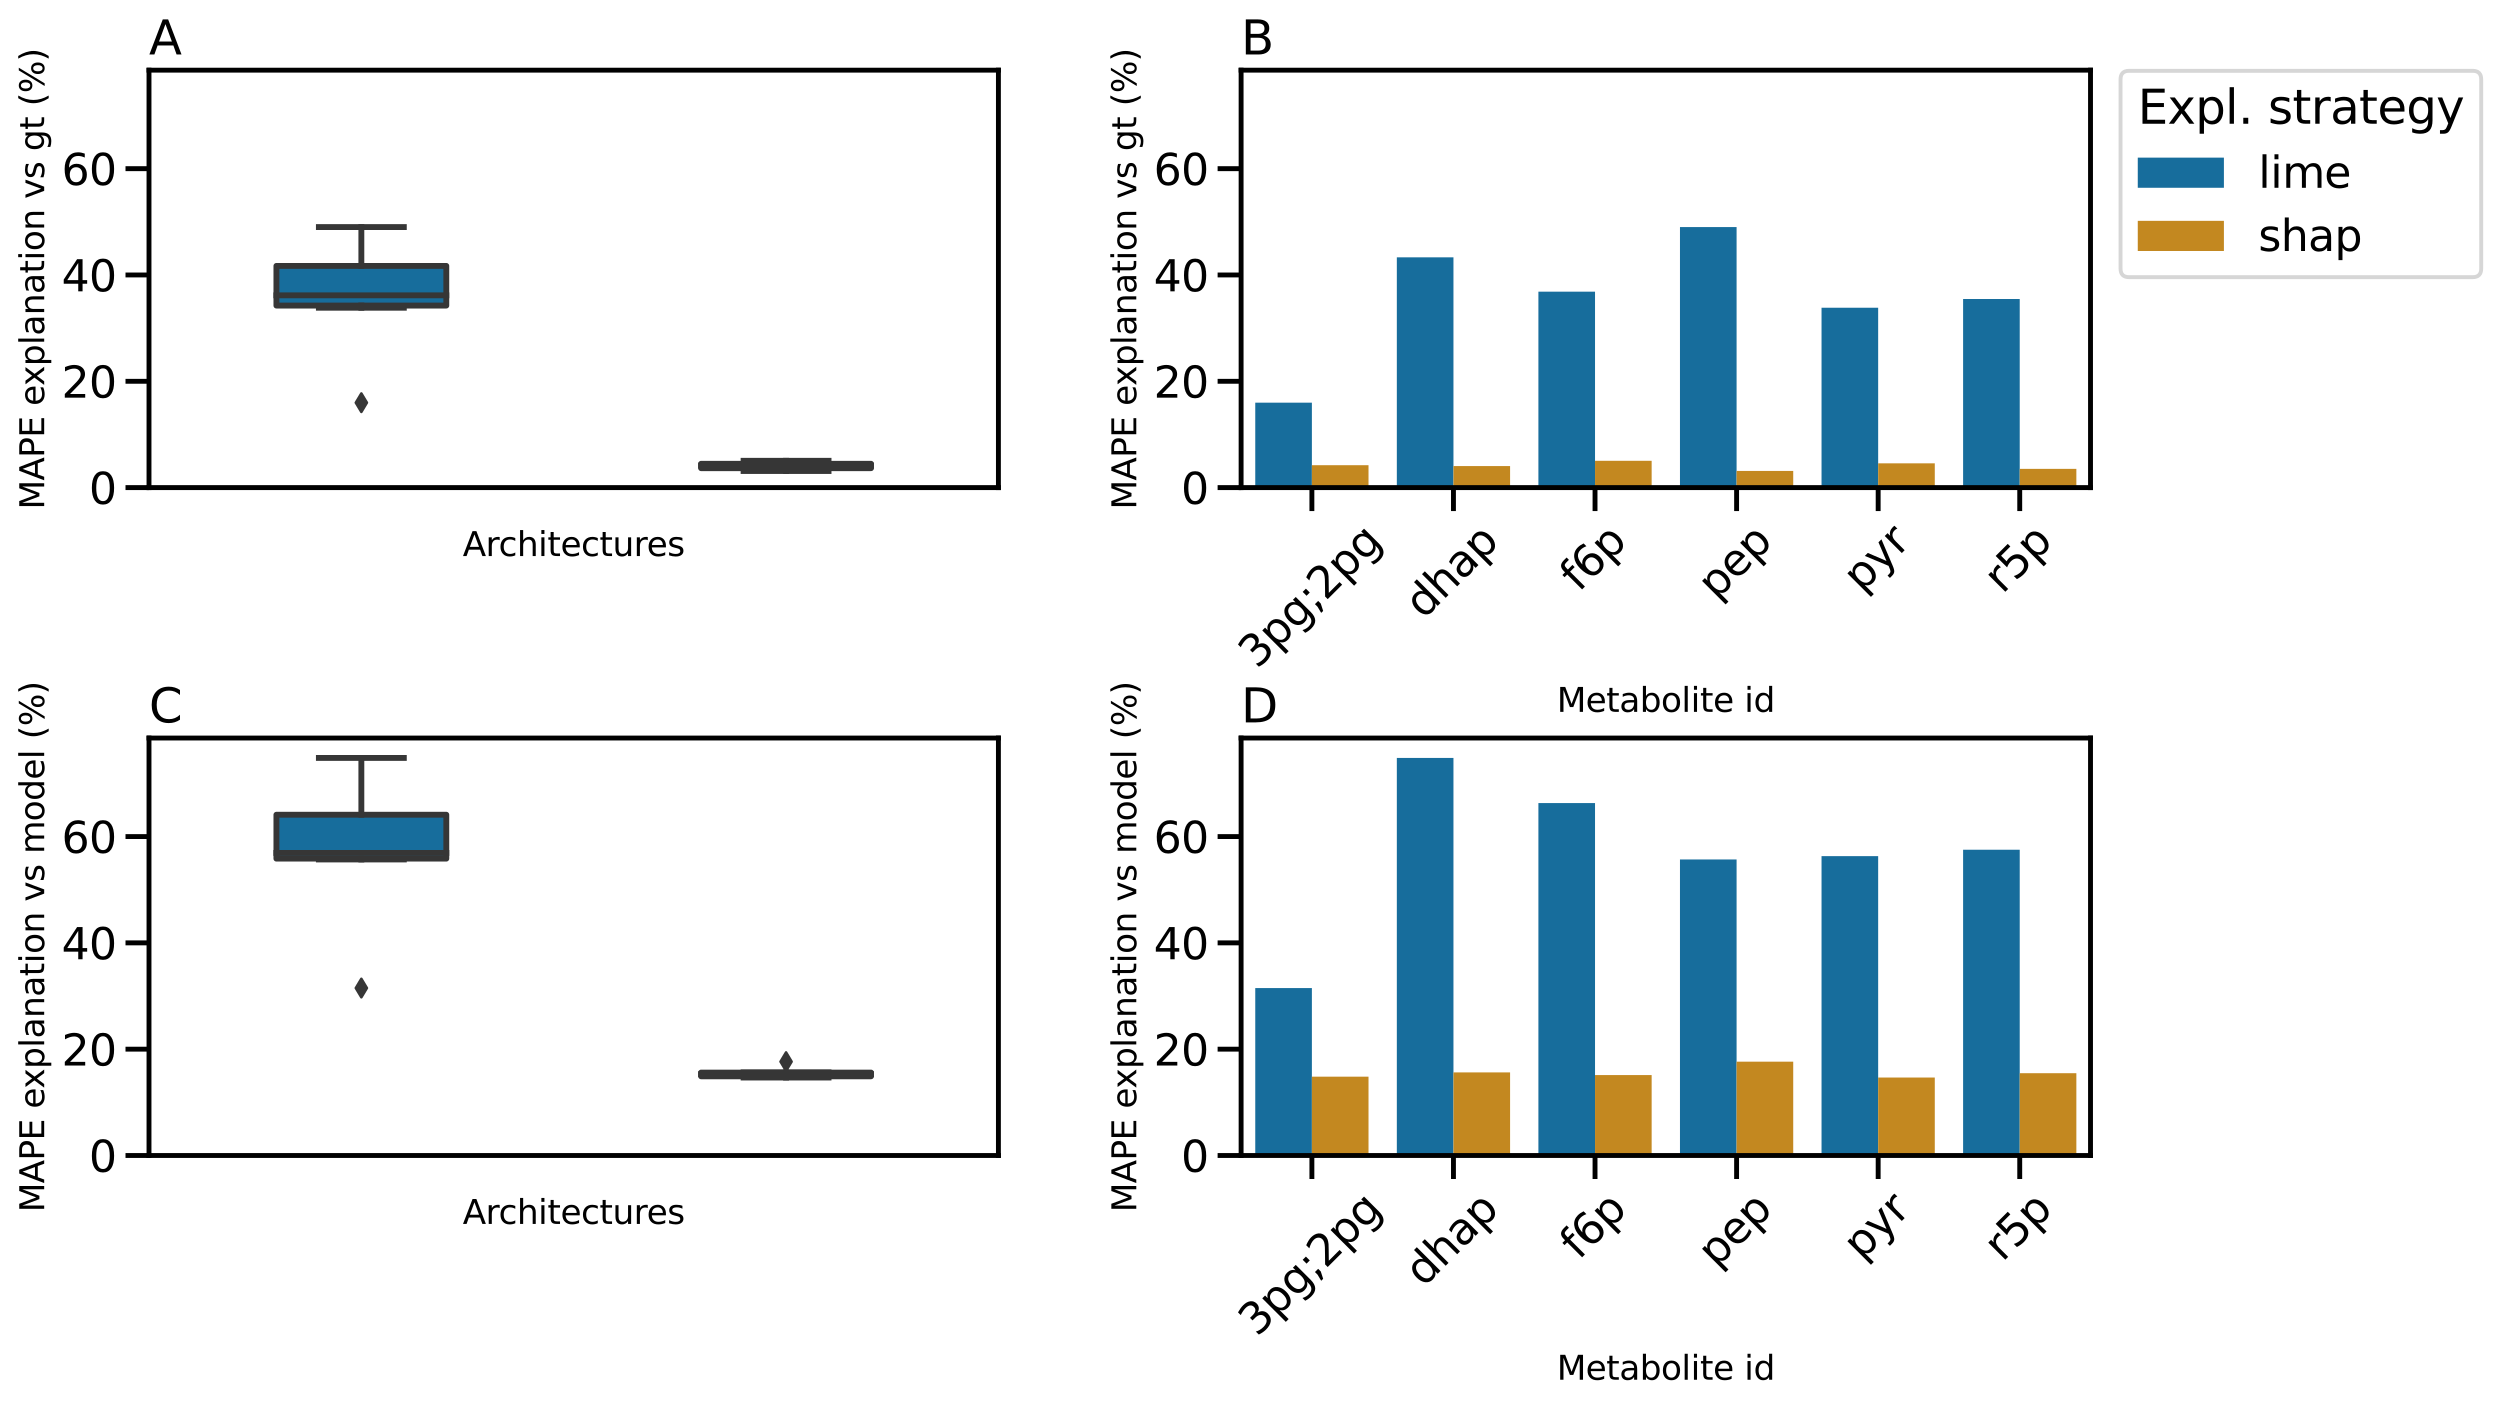 <?xml version="1.0" encoding="utf-8" standalone="no"?>
<!DOCTYPE svg PUBLIC "-//W3C//DTD SVG 1.1//EN"
  "http://www.w3.org/Graphics/SVG/1.1/DTD/svg11.dtd">
<svg xmlns:xlink="http://www.w3.org/1999/xlink" width="957.776pt" height="538.461pt" viewBox="0 0 957.776 538.461" xmlns="http://www.w3.org/2000/svg" version="1.1">
 <defs>
  <style type="text/css">*{stroke-linejoin: round; stroke-linecap: butt}</style>
 </defs>
 <g id="figure_1">
  <g id="patch_1">
   <path d="M 0 538.461 
L 957.776 538.461 
L 957.776 0 
L 0 0 
z
" style="fill: #ffffff"/>
  </g>
  <g id="axes_1">
   <g id="patch_2">
    <path d="M 57.084 186.8 
L 382.503 186.8 
L 382.503 26.877 
L 57.084 26.877 
z
" style="fill: #ffffff"/>
   </g>
   <g id="patch_3">
    <path d="M 105.897 117.065 
L 170.981 117.065 
L 170.981 101.875 
L 105.897 101.875 
L 105.897 117.065 
z
" clip-path="url(#pc3e71b7c1b)" style="fill: #176d9c; stroke: #363636; stroke-width: 2.25; stroke-linejoin: miter"/>
   </g>
   <g id="patch_4">
    <path d="M 268.606 179.364 
L 333.69 179.364 
L 333.69 177.681 
L 268.606 177.681 
L 268.606 179.364 
z
" clip-path="url(#pc3e71b7c1b)" style="fill: #c38820; stroke: #363636; stroke-width: 2.25; stroke-linejoin: miter"/>
   </g>
   <g id="matplotlib.axis_1">
    <g id="xtick_1"/>
    <g id="xtick_2"/>
    <g id="text_1">
     <!-- Architectures -->
     <g transform="translate(177.286 213.026) scale(0.128 -0.128)">
      <defs>
       <path id="DejaVuSans-41" d="M 2188 4044 
L 1331 1722 
L 3047 1722 
L 2188 4044 
z
M 1831 4666 
L 2547 4666 
L 4325 0 
L 3669 0 
L 3244 1197 
L 1141 1197 
L 716 0 
L 50 0 
L 1831 4666 
z
" transform="scale(0.016)"/>
       <path id="DejaVuSans-72" d="M 2631 2963 
Q 2534 3019 2420 3045 
Q 2306 3072 2169 3072 
Q 1681 3072 1420 2755 
Q 1159 2438 1159 1844 
L 1159 0 
L 581 0 
L 581 3500 
L 1159 3500 
L 1159 2956 
Q 1341 3275 1631 3429 
Q 1922 3584 2338 3584 
Q 2397 3584 2469 3576 
Q 2541 3569 2628 3553 
L 2631 2963 
z
" transform="scale(0.016)"/>
       <path id="DejaVuSans-63" d="M 3122 3366 
L 3122 2828 
Q 2878 2963 2633 3030 
Q 2388 3097 2138 3097 
Q 1578 3097 1268 2742 
Q 959 2388 959 1747 
Q 959 1106 1268 751 
Q 1578 397 2138 397 
Q 2388 397 2633 464 
Q 2878 531 3122 666 
L 3122 134 
Q 2881 22 2623 -34 
Q 2366 -91 2075 -91 
Q 1284 -91 818 406 
Q 353 903 353 1747 
Q 353 2603 823 3093 
Q 1294 3584 2113 3584 
Q 2378 3584 2631 3529 
Q 2884 3475 3122 3366 
z
" transform="scale(0.016)"/>
       <path id="DejaVuSans-68" d="M 3513 2113 
L 3513 0 
L 2938 0 
L 2938 2094 
Q 2938 2591 2744 2837 
Q 2550 3084 2163 3084 
Q 1697 3084 1428 2787 
Q 1159 2491 1159 1978 
L 1159 0 
L 581 0 
L 581 4863 
L 1159 4863 
L 1159 2956 
Q 1366 3272 1645 3428 
Q 1925 3584 2291 3584 
Q 2894 3584 3203 3211 
Q 3513 2838 3513 2113 
z
" transform="scale(0.016)"/>
       <path id="DejaVuSans-69" d="M 603 3500 
L 1178 3500 
L 1178 0 
L 603 0 
L 603 3500 
z
M 603 4863 
L 1178 4863 
L 1178 4134 
L 603 4134 
L 603 4863 
z
" transform="scale(0.016)"/>
       <path id="DejaVuSans-74" d="M 1172 4494 
L 1172 3500 
L 2356 3500 
L 2356 3053 
L 1172 3053 
L 1172 1153 
Q 1172 725 1289 603 
Q 1406 481 1766 481 
L 2356 481 
L 2356 0 
L 1766 0 
Q 1100 0 847 248 
Q 594 497 594 1153 
L 594 3053 
L 172 3053 
L 172 3500 
L 594 3500 
L 594 4494 
L 1172 4494 
z
" transform="scale(0.016)"/>
       <path id="DejaVuSans-65" d="M 3597 1894 
L 3597 1613 
L 953 1613 
Q 991 1019 1311 708 
Q 1631 397 2203 397 
Q 2534 397 2845 478 
Q 3156 559 3463 722 
L 3463 178 
Q 3153 47 2828 -22 
Q 2503 -91 2169 -91 
Q 1331 -91 842 396 
Q 353 884 353 1716 
Q 353 2575 817 3079 
Q 1281 3584 2069 3584 
Q 2775 3584 3186 3129 
Q 3597 2675 3597 1894 
z
M 3022 2063 
Q 3016 2534 2758 2815 
Q 2500 3097 2075 3097 
Q 1594 3097 1305 2825 
Q 1016 2553 972 2059 
L 3022 2063 
z
" transform="scale(0.016)"/>
       <path id="DejaVuSans-75" d="M 544 1381 
L 544 3500 
L 1119 3500 
L 1119 1403 
Q 1119 906 1312 657 
Q 1506 409 1894 409 
Q 2359 409 2629 706 
Q 2900 1003 2900 1516 
L 2900 3500 
L 3475 3500 
L 3475 0 
L 2900 0 
L 2900 538 
Q 2691 219 2414 64 
Q 2138 -91 1772 -91 
Q 1169 -91 856 284 
Q 544 659 544 1381 
z
M 1991 3584 
L 1991 3584 
z
" transform="scale(0.016)"/>
       <path id="DejaVuSans-73" d="M 2834 3397 
L 2834 2853 
Q 2591 2978 2328 3040 
Q 2066 3103 1784 3103 
Q 1356 3103 1142 2972 
Q 928 2841 928 2578 
Q 928 2378 1081 2264 
Q 1234 2150 1697 2047 
L 1894 2003 
Q 2506 1872 2764 1633 
Q 3022 1394 3022 966 
Q 3022 478 2636 193 
Q 2250 -91 1575 -91 
Q 1294 -91 989 -36 
Q 684 19 347 128 
L 347 722 
Q 666 556 975 473 
Q 1284 391 1588 391 
Q 1994 391 2212 530 
Q 2431 669 2431 922 
Q 2431 1156 2273 1281 
Q 2116 1406 1581 1522 
L 1381 1569 
Q 847 1681 609 1914 
Q 372 2147 372 2553 
Q 372 3047 722 3315 
Q 1072 3584 1716 3584 
Q 2034 3584 2315 3537 
Q 2597 3491 2834 3397 
z
" transform="scale(0.016)"/>
      </defs>
      <use xlink:href="#DejaVuSans-41"/>
      <use xlink:href="#DejaVuSans-72" x="68.408"/>
      <use xlink:href="#DejaVuSans-63" x="107.271"/>
      <use xlink:href="#DejaVuSans-68" x="162.252"/>
      <use xlink:href="#DejaVuSans-69" x="225.631"/>
      <use xlink:href="#DejaVuSans-74" x="253.414"/>
      <use xlink:href="#DejaVuSans-65" x="292.623"/>
      <use xlink:href="#DejaVuSans-63" x="354.146"/>
      <use xlink:href="#DejaVuSans-74" x="409.127"/>
      <use xlink:href="#DejaVuSans-75" x="448.336"/>
      <use xlink:href="#DejaVuSans-72" x="511.715"/>
      <use xlink:href="#DejaVuSans-65" x="550.578"/>
      <use xlink:href="#DejaVuSans-73" x="612.102"/>
     </g>
    </g>
   </g>
   <g id="matplotlib.axis_2">
    <g id="ytick_1">
     <g id="line2d_1">
      <defs>
       <path id="m29b424e2a5" d="M 0 0 
L -9 0 
" style="stroke: #000000; stroke-width: 1.875"/>
      </defs>
      <g>
       <use xlink:href="#m29b424e2a5" x="57.084" y="186.8" style="stroke: #000000; stroke-width: 1.875"/>
      </g>
     </g>
     <g id="text_2">
      <!-- 0 -->
      <g transform="translate(34.086 193.069) scale(0.165 -0.165)">
       <defs>
        <path id="DejaVuSans-30" d="M 2034 4250 
Q 1547 4250 1301 3770 
Q 1056 3291 1056 2328 
Q 1056 1369 1301 889 
Q 1547 409 2034 409 
Q 2525 409 2770 889 
Q 3016 1369 3016 2328 
Q 3016 3291 2770 3770 
Q 2525 4250 2034 4250 
z
M 2034 4750 
Q 2819 4750 3233 4129 
Q 3647 3509 3647 2328 
Q 3647 1150 3233 529 
Q 2819 -91 2034 -91 
Q 1250 -91 836 529 
Q 422 1150 422 2328 
Q 422 3509 836 4129 
Q 1250 4750 2034 4750 
z
" transform="scale(0.016)"/>
       </defs>
       <use xlink:href="#DejaVuSans-30"/>
      </g>
     </g>
    </g>
    <g id="ytick_2">
     <g id="line2d_2">
      <g>
       <use xlink:href="#m29b424e2a5" x="57.084" y="146.074" style="stroke: #000000; stroke-width: 1.875"/>
      </g>
     </g>
     <g id="text_3">
      <!-- 20 -->
      <g transform="translate(23.588 152.342) scale(0.165 -0.165)">
       <defs>
        <path id="DejaVuSans-32" d="M 1228 531 
L 3431 531 
L 3431 0 
L 469 0 
L 469 531 
Q 828 903 1448 1529 
Q 2069 2156 2228 2338 
Q 2531 2678 2651 2914 
Q 2772 3150 2772 3378 
Q 2772 3750 2511 3984 
Q 2250 4219 1831 4219 
Q 1534 4219 1204 4116 
Q 875 4013 500 3803 
L 500 4441 
Q 881 4594 1212 4672 
Q 1544 4750 1819 4750 
Q 2544 4750 2975 4387 
Q 3406 4025 3406 3419 
Q 3406 3131 3298 2873 
Q 3191 2616 2906 2266 
Q 2828 2175 2409 1742 
Q 1991 1309 1228 531 
z
" transform="scale(0.016)"/>
       </defs>
       <use xlink:href="#DejaVuSans-32"/>
       <use xlink:href="#DejaVuSans-30" x="63.623"/>
      </g>
     </g>
    </g>
    <g id="ytick_3">
     <g id="line2d_3">
      <g>
       <use xlink:href="#m29b424e2a5" x="57.084" y="105.347" style="stroke: #000000; stroke-width: 1.875"/>
      </g>
     </g>
     <g id="text_4">
      <!-- 40 -->
      <g transform="translate(23.588 111.616) scale(0.165 -0.165)">
       <defs>
        <path id="DejaVuSans-34" d="M 2419 4116 
L 825 1625 
L 2419 1625 
L 2419 4116 
z
M 2253 4666 
L 3047 4666 
L 3047 1625 
L 3713 1625 
L 3713 1100 
L 3047 1100 
L 3047 0 
L 2419 0 
L 2419 1100 
L 313 1100 
L 313 1709 
L 2253 4666 
z
" transform="scale(0.016)"/>
       </defs>
       <use xlink:href="#DejaVuSans-34"/>
       <use xlink:href="#DejaVuSans-30" x="63.623"/>
      </g>
     </g>
    </g>
    <g id="ytick_4">
     <g id="line2d_4">
      <g>
       <use xlink:href="#m29b424e2a5" x="57.084" y="64.621" style="stroke: #000000; stroke-width: 1.875"/>
      </g>
     </g>
     <g id="text_5">
      <!-- 60 -->
      <g transform="translate(23.588 70.889) scale(0.165 -0.165)">
       <defs>
        <path id="DejaVuSans-36" d="M 2113 2584 
Q 1688 2584 1439 2293 
Q 1191 2003 1191 1497 
Q 1191 994 1439 701 
Q 1688 409 2113 409 
Q 2538 409 2786 701 
Q 3034 994 3034 1497 
Q 3034 2003 2786 2293 
Q 2538 2584 2113 2584 
z
M 3366 4563 
L 3366 3988 
Q 3128 4100 2886 4159 
Q 2644 4219 2406 4219 
Q 1781 4219 1451 3797 
Q 1122 3375 1075 2522 
Q 1259 2794 1537 2939 
Q 1816 3084 2150 3084 
Q 2853 3084 3261 2657 
Q 3669 2231 3669 1497 
Q 3669 778 3244 343 
Q 2819 -91 2113 -91 
Q 1303 -91 875 529 
Q 447 1150 447 2328 
Q 447 3434 972 4092 
Q 1497 4750 2381 4750 
Q 2619 4750 2861 4703 
Q 3103 4656 3366 4563 
z
" transform="scale(0.016)"/>
       </defs>
       <use xlink:href="#DejaVuSans-36"/>
       <use xlink:href="#DejaVuSans-30" x="63.623"/>
      </g>
     </g>
    </g>
    <g id="text_6">
     <!-- MAPE explanation vs gt (%) -->
     <g transform="translate(16.926 195.161) rotate(-90) scale(0.128 -0.128)">
      <defs>
       <path id="DejaVuSans-4d" d="M 628 4666 
L 1569 4666 
L 2759 1491 
L 3956 4666 
L 4897 4666 
L 4897 0 
L 4281 0 
L 4281 4097 
L 3078 897 
L 2444 897 
L 1241 4097 
L 1241 0 
L 628 0 
L 628 4666 
z
" transform="scale(0.016)"/>
       <path id="DejaVuSans-50" d="M 1259 4147 
L 1259 2394 
L 2053 2394 
Q 2494 2394 2734 2622 
Q 2975 2850 2975 3272 
Q 2975 3691 2734 3919 
Q 2494 4147 2053 4147 
L 1259 4147 
z
M 628 4666 
L 2053 4666 
Q 2838 4666 3239 4311 
Q 3641 3956 3641 3272 
Q 3641 2581 3239 2228 
Q 2838 1875 2053 1875 
L 1259 1875 
L 1259 0 
L 628 0 
L 628 4666 
z
" transform="scale(0.016)"/>
       <path id="DejaVuSans-45" d="M 628 4666 
L 3578 4666 
L 3578 4134 
L 1259 4134 
L 1259 2753 
L 3481 2753 
L 3481 2222 
L 1259 2222 
L 1259 531 
L 3634 531 
L 3634 0 
L 628 0 
L 628 4666 
z
" transform="scale(0.016)"/>
       <path id="DejaVuSans-20" transform="scale(0.016)"/>
       <path id="DejaVuSans-78" d="M 3513 3500 
L 2247 1797 
L 3578 0 
L 2900 0 
L 1881 1375 
L 863 0 
L 184 0 
L 1544 1831 
L 300 3500 
L 978 3500 
L 1906 2253 
L 2834 3500 
L 3513 3500 
z
" transform="scale(0.016)"/>
       <path id="DejaVuSans-70" d="M 1159 525 
L 1159 -1331 
L 581 -1331 
L 581 3500 
L 1159 3500 
L 1159 2969 
Q 1341 3281 1617 3432 
Q 1894 3584 2278 3584 
Q 2916 3584 3314 3078 
Q 3713 2572 3713 1747 
Q 3713 922 3314 415 
Q 2916 -91 2278 -91 
Q 1894 -91 1617 61 
Q 1341 213 1159 525 
z
M 3116 1747 
Q 3116 2381 2855 2742 
Q 2594 3103 2138 3103 
Q 1681 3103 1420 2742 
Q 1159 2381 1159 1747 
Q 1159 1113 1420 752 
Q 1681 391 2138 391 
Q 2594 391 2855 752 
Q 3116 1113 3116 1747 
z
" transform="scale(0.016)"/>
       <path id="DejaVuSans-6c" d="M 603 4863 
L 1178 4863 
L 1178 0 
L 603 0 
L 603 4863 
z
" transform="scale(0.016)"/>
       <path id="DejaVuSans-61" d="M 2194 1759 
Q 1497 1759 1228 1600 
Q 959 1441 959 1056 
Q 959 750 1161 570 
Q 1363 391 1709 391 
Q 2188 391 2477 730 
Q 2766 1069 2766 1631 
L 2766 1759 
L 2194 1759 
z
M 3341 1997 
L 3341 0 
L 2766 0 
L 2766 531 
Q 2569 213 2275 61 
Q 1981 -91 1556 -91 
Q 1019 -91 701 211 
Q 384 513 384 1019 
Q 384 1609 779 1909 
Q 1175 2209 1959 2209 
L 2766 2209 
L 2766 2266 
Q 2766 2663 2505 2880 
Q 2244 3097 1772 3097 
Q 1472 3097 1187 3025 
Q 903 2953 641 2809 
L 641 3341 
Q 956 3463 1253 3523 
Q 1550 3584 1831 3584 
Q 2591 3584 2966 3190 
Q 3341 2797 3341 1997 
z
" transform="scale(0.016)"/>
       <path id="DejaVuSans-6e" d="M 3513 2113 
L 3513 0 
L 2938 0 
L 2938 2094 
Q 2938 2591 2744 2837 
Q 2550 3084 2163 3084 
Q 1697 3084 1428 2787 
Q 1159 2491 1159 1978 
L 1159 0 
L 581 0 
L 581 3500 
L 1159 3500 
L 1159 2956 
Q 1366 3272 1645 3428 
Q 1925 3584 2291 3584 
Q 2894 3584 3203 3211 
Q 3513 2838 3513 2113 
z
" transform="scale(0.016)"/>
       <path id="DejaVuSans-6f" d="M 1959 3097 
Q 1497 3097 1228 2736 
Q 959 2375 959 1747 
Q 959 1119 1226 758 
Q 1494 397 1959 397 
Q 2419 397 2687 759 
Q 2956 1122 2956 1747 
Q 2956 2369 2687 2733 
Q 2419 3097 1959 3097 
z
M 1959 3584 
Q 2709 3584 3137 3096 
Q 3566 2609 3566 1747 
Q 3566 888 3137 398 
Q 2709 -91 1959 -91 
Q 1206 -91 779 398 
Q 353 888 353 1747 
Q 353 2609 779 3096 
Q 1206 3584 1959 3584 
z
" transform="scale(0.016)"/>
       <path id="DejaVuSans-76" d="M 191 3500 
L 800 3500 
L 1894 563 
L 2988 3500 
L 3597 3500 
L 2284 0 
L 1503 0 
L 191 3500 
z
" transform="scale(0.016)"/>
       <path id="DejaVuSans-67" d="M 2906 1791 
Q 2906 2416 2648 2759 
Q 2391 3103 1925 3103 
Q 1463 3103 1205 2759 
Q 947 2416 947 1791 
Q 947 1169 1205 825 
Q 1463 481 1925 481 
Q 2391 481 2648 825 
Q 2906 1169 2906 1791 
z
M 3481 434 
Q 3481 -459 3084 -895 
Q 2688 -1331 1869 -1331 
Q 1566 -1331 1297 -1286 
Q 1028 -1241 775 -1147 
L 775 -588 
Q 1028 -725 1275 -790 
Q 1522 -856 1778 -856 
Q 2344 -856 2625 -561 
Q 2906 -266 2906 331 
L 2906 616 
Q 2728 306 2450 153 
Q 2172 0 1784 0 
Q 1141 0 747 490 
Q 353 981 353 1791 
Q 353 2603 747 3093 
Q 1141 3584 1784 3584 
Q 2172 3584 2450 3431 
Q 2728 3278 2906 2969 
L 2906 3500 
L 3481 3500 
L 3481 434 
z
" transform="scale(0.016)"/>
       <path id="DejaVuSans-28" d="M 1984 4856 
Q 1566 4138 1362 3434 
Q 1159 2731 1159 2009 
Q 1159 1288 1364 580 
Q 1569 -128 1984 -844 
L 1484 -844 
Q 1016 -109 783 600 
Q 550 1309 550 2009 
Q 550 2706 781 3412 
Q 1013 4119 1484 4856 
L 1984 4856 
z
" transform="scale(0.016)"/>
       <path id="DejaVuSans-25" d="M 4653 2053 
Q 4381 2053 4226 1822 
Q 4072 1591 4072 1178 
Q 4072 772 4226 539 
Q 4381 306 4653 306 
Q 4919 306 5073 539 
Q 5228 772 5228 1178 
Q 5228 1588 5073 1820 
Q 4919 2053 4653 2053 
z
M 4653 2450 
Q 5147 2450 5437 2106 
Q 5728 1763 5728 1178 
Q 5728 594 5436 251 
Q 5144 -91 4653 -91 
Q 4153 -91 3862 251 
Q 3572 594 3572 1178 
Q 3572 1766 3864 2108 
Q 4156 2450 4653 2450 
z
M 1428 4353 
Q 1159 4353 1004 4120 
Q 850 3888 850 3481 
Q 850 3069 1003 2837 
Q 1156 2606 1428 2606 
Q 1700 2606 1854 2837 
Q 2009 3069 2009 3481 
Q 2009 3884 1853 4118 
Q 1697 4353 1428 4353 
z
M 4250 4750 
L 4750 4750 
L 1831 -91 
L 1331 -91 
L 4250 4750 
z
M 1428 4750 
Q 1922 4750 2215 4408 
Q 2509 4066 2509 3481 
Q 2509 2891 2217 2550 
Q 1925 2209 1428 2209 
Q 931 2209 642 2551 
Q 353 2894 353 3481 
Q 353 4063 643 4406 
Q 934 4750 1428 4750 
z
" transform="scale(0.016)"/>
       <path id="DejaVuSans-29" d="M 513 4856 
L 1013 4856 
Q 1481 4119 1714 3412 
Q 1947 2706 1947 2009 
Q 1947 1309 1714 600 
Q 1481 -109 1013 -844 
L 513 -844 
Q 928 -128 1133 580 
Q 1338 1288 1338 2009 
Q 1338 2731 1133 3434 
Q 928 4138 513 4856 
z
" transform="scale(0.016)"/>
      </defs>
      <use xlink:href="#DejaVuSans-4d"/>
      <use xlink:href="#DejaVuSans-41" x="86.279"/>
      <use xlink:href="#DejaVuSans-50" x="154.688"/>
      <use xlink:href="#DejaVuSans-45" x="214.99"/>
      <use xlink:href="#DejaVuSans-20" x="278.174"/>
      <use xlink:href="#DejaVuSans-65" x="309.961"/>
      <use xlink:href="#DejaVuSans-78" x="369.734"/>
      <use xlink:href="#DejaVuSans-70" x="428.914"/>
      <use xlink:href="#DejaVuSans-6c" x="492.391"/>
      <use xlink:href="#DejaVuSans-61" x="520.174"/>
      <use xlink:href="#DejaVuSans-6e" x="581.453"/>
      <use xlink:href="#DejaVuSans-61" x="644.832"/>
      <use xlink:href="#DejaVuSans-74" x="706.111"/>
      <use xlink:href="#DejaVuSans-69" x="745.32"/>
      <use xlink:href="#DejaVuSans-6f" x="773.104"/>
      <use xlink:href="#DejaVuSans-6e" x="834.285"/>
      <use xlink:href="#DejaVuSans-20" x="897.664"/>
      <use xlink:href="#DejaVuSans-76" x="929.451"/>
      <use xlink:href="#DejaVuSans-73" x="988.631"/>
      <use xlink:href="#DejaVuSans-20" x="1040.73"/>
      <use xlink:href="#DejaVuSans-67" x="1072.518"/>
      <use xlink:href="#DejaVuSans-74" x="1135.994"/>
      <use xlink:href="#DejaVuSans-20" x="1175.203"/>
      <use xlink:href="#DejaVuSans-28" x="1206.99"/>
      <use xlink:href="#DejaVuSans-25" x="1246.004"/>
      <use xlink:href="#DejaVuSans-29" x="1341.023"/>
     </g>
    </g>
   </g>
   <g id="line2d_5">
    <path d="M 138.439 117.065 
L 138.439 117.9 
" clip-path="url(#pc3e71b7c1b)" style="fill: none; stroke: #363636; stroke-width: 2.25; stroke-linecap: square"/>
   </g>
   <g id="line2d_6">
    <path d="M 138.439 101.875 
L 138.439 86.987 
" clip-path="url(#pc3e71b7c1b)" style="fill: none; stroke: #363636; stroke-width: 2.25; stroke-linecap: square"/>
   </g>
   <g id="line2d_7">
    <path d="M 122.168 117.9 
L 154.71 117.9 
" clip-path="url(#pc3e71b7c1b)" style="fill: none; stroke: #363636; stroke-width: 2.25; stroke-linecap: square"/>
   </g>
   <g id="line2d_8">
    <path d="M 122.168 86.987 
L 154.71 86.987 
" clip-path="url(#pc3e71b7c1b)" style="fill: none; stroke: #363636; stroke-width: 2.25; stroke-linecap: square"/>
   </g>
   <g id="line2d_9">
    <defs>
     <path id="m15cdfa2cde" d="M -0 3.536 
L 2.121 0 
L -0 -3.536 
L -2.121 -0 
z
" style="stroke: #363636; stroke-linejoin: miter"/>
    </defs>
    <g clip-path="url(#pc3e71b7c1b)">
     <use xlink:href="#m15cdfa2cde" x="138.439" y="154.276" style="fill: #363636; stroke: #363636; stroke-linejoin: miter"/>
    </g>
   </g>
   <g id="line2d_10">
    <path d="M 301.148 179.364 
L 301.148 180.431 
" clip-path="url(#pc3e71b7c1b)" style="fill: none; stroke: #363636; stroke-width: 2.25; stroke-linecap: square"/>
   </g>
   <g id="line2d_11">
    <path d="M 301.148 177.681 
L 301.148 176.55 
" clip-path="url(#pc3e71b7c1b)" style="fill: none; stroke: #363636; stroke-width: 2.25; stroke-linecap: square"/>
   </g>
   <g id="line2d_12">
    <path d="M 284.877 180.431 
L 317.419 180.431 
" clip-path="url(#pc3e71b7c1b)" style="fill: none; stroke: #363636; stroke-width: 2.25; stroke-linecap: square"/>
   </g>
   <g id="line2d_13">
    <path d="M 284.877 176.55 
L 317.419 176.55 
" clip-path="url(#pc3e71b7c1b)" style="fill: none; stroke: #363636; stroke-width: 2.25; stroke-linecap: square"/>
   </g>
   <g id="line2d_14"/>
   <g id="line2d_15">
    <path d="M 105.897 113.155 
L 170.981 113.155 
" clip-path="url(#pc3e71b7c1b)" style="fill: none; stroke: #363636; stroke-width: 2.25; stroke-linecap: square"/>
   </g>
   <g id="line2d_16">
    <path d="M 268.606 178.381 
L 333.69 178.381 
" clip-path="url(#pc3e71b7c1b)" style="fill: none; stroke: #363636; stroke-width: 2.25; stroke-linecap: square"/>
   </g>
   <g id="patch_5">
    <path d="M 57.084 186.8 
L 57.084 26.877 
" style="fill: none; stroke: #000000; stroke-width: 1.875; stroke-linejoin: miter; stroke-linecap: square"/>
   </g>
   <g id="patch_6">
    <path d="M 382.503 186.8 
L 382.503 26.877 
" style="fill: none; stroke: #000000; stroke-width: 1.875; stroke-linejoin: miter; stroke-linecap: square"/>
   </g>
   <g id="patch_7">
    <path d="M 57.084 186.8 
L 382.503 186.8 
" style="fill: none; stroke: #000000; stroke-width: 1.875; stroke-linejoin: miter; stroke-linecap: square"/>
   </g>
   <g id="patch_8">
    <path d="M 57.084 26.877 
L 382.503 26.877 
" style="fill: none; stroke: #000000; stroke-width: 1.875; stroke-linejoin: miter; stroke-linecap: square"/>
   </g>
   <g id="text_7">
    <!-- A -->
    <g transform="translate(57.084 20.877) scale(0.18 -0.18)">
     <use xlink:href="#DejaVuSans-41"/>
    </g>
   </g>
  </g>
  <g id="axes_2">
   <g id="patch_9">
    <path d="M 475.48 186.8 
L 800.898 186.8 
L 800.898 26.877 
L 475.48 26.877 
z
" style="fill: #ffffff"/>
   </g>
   <g id="patch_10">
    <path d="M 480.903 186.8 
L 502.598 186.8 
L 502.598 154.276 
L 480.903 154.276 
z
" clip-path="url(#p5dc7113c56)" style="fill: #176d9c"/>
   </g>
   <g id="patch_11">
    <path d="M 535.14 186.8 
L 556.834 186.8 
L 556.834 98.584 
L 535.14 98.584 
z
" clip-path="url(#p5dc7113c56)" style="fill: #176d9c"/>
   </g>
   <g id="patch_12">
    <path d="M 589.376 186.8 
L 611.071 186.8 
L 611.071 111.749 
L 589.376 111.749 
z
" clip-path="url(#p5dc7113c56)" style="fill: #176d9c"/>
   </g>
   <g id="patch_13">
    <path d="M 643.613 186.8 
L 665.307 186.8 
L 665.307 86.987 
L 643.613 86.987 
z
" clip-path="url(#p5dc7113c56)" style="fill: #176d9c"/>
   </g>
   <g id="patch_14">
    <path d="M 697.849 186.8 
L 719.544 186.8 
L 719.544 117.9 
L 697.849 117.9 
z
" clip-path="url(#p5dc7113c56)" style="fill: #176d9c"/>
   </g>
   <g id="patch_15">
    <path d="M 752.085 186.8 
L 773.78 186.8 
L 773.78 114.56 
L 752.085 114.56 
z
" clip-path="url(#p5dc7113c56)" style="fill: #176d9c"/>
   </g>
   <g id="patch_16">
    <path d="M 502.598 186.8 
L 524.292 186.8 
L 524.292 178.213 
L 502.598 178.213 
z
" clip-path="url(#p5dc7113c56)" style="fill: #c38820"/>
   </g>
   <g id="patch_17">
    <path d="M 556.834 186.8 
L 578.529 186.8 
L 578.529 178.548 
L 556.834 178.548 
z
" clip-path="url(#p5dc7113c56)" style="fill: #c38820"/>
   </g>
   <g id="patch_18">
    <path d="M 611.071 186.8 
L 632.765 186.8 
L 632.765 176.55 
L 611.071 176.55 
z
" clip-path="url(#p5dc7113c56)" style="fill: #c38820"/>
   </g>
   <g id="patch_19">
    <path d="M 665.307 186.8 
L 687.002 186.8 
L 687.002 180.431 
L 665.307 180.431 
z
" clip-path="url(#p5dc7113c56)" style="fill: #c38820"/>
   </g>
   <g id="patch_20">
    <path d="M 719.544 186.8 
L 741.238 186.8 
L 741.238 177.503 
L 719.544 177.503 
z
" clip-path="url(#p5dc7113c56)" style="fill: #c38820"/>
   </g>
   <g id="patch_21">
    <path d="M 773.78 186.8 
L 795.475 186.8 
L 795.475 179.636 
L 773.78 179.636 
z
" clip-path="url(#p5dc7113c56)" style="fill: #c38820"/>
   </g>
   <g id="matplotlib.axis_3">
    <g id="xtick_3">
     <g id="line2d_17">
      <defs>
       <path id="mf4f0e64ae4" d="M 0 0 
L 0 9 
" style="stroke: #000000; stroke-width: 1.875"/>
      </defs>
      <g>
       <use xlink:href="#mf4f0e64ae4" x="502.598" y="186.8" style="stroke: #000000; stroke-width: 1.875"/>
      </g>
     </g>
     <g id="text_8">
      <!-- 3pg;2pg -->
      <g transform="translate(481.615 256.57) rotate(-45) scale(0.165 -0.165)">
       <defs>
        <path id="DejaVuSans-33" d="M 2597 2516 
Q 3050 2419 3304 2112 
Q 3559 1806 3559 1356 
Q 3559 666 3084 287 
Q 2609 -91 1734 -91 
Q 1441 -91 1130 -33 
Q 819 25 488 141 
L 488 750 
Q 750 597 1062 519 
Q 1375 441 1716 441 
Q 2309 441 2620 675 
Q 2931 909 2931 1356 
Q 2931 1769 2642 2001 
Q 2353 2234 1838 2234 
L 1294 2234 
L 1294 2753 
L 1863 2753 
Q 2328 2753 2575 2939 
Q 2822 3125 2822 3475 
Q 2822 3834 2567 4026 
Q 2313 4219 1838 4219 
Q 1578 4219 1281 4162 
Q 984 4106 628 3988 
L 628 4550 
Q 988 4650 1302 4700 
Q 1616 4750 1894 4750 
Q 2613 4750 3031 4423 
Q 3450 4097 3450 3541 
Q 3450 3153 3228 2886 
Q 3006 2619 2597 2516 
z
" transform="scale(0.016)"/>
        <path id="DejaVuSans-3b" d="M 750 3309 
L 1409 3309 
L 1409 2516 
L 750 2516 
L 750 3309 
z
M 750 794 
L 1409 794 
L 1409 256 
L 897 -744 
L 494 -744 
L 750 256 
L 750 794 
z
" transform="scale(0.016)"/>
       </defs>
       <use xlink:href="#DejaVuSans-33"/>
       <use xlink:href="#DejaVuSans-70" x="63.623"/>
       <use xlink:href="#DejaVuSans-67" x="127.1"/>
       <use xlink:href="#DejaVuSans-3b" x="190.576"/>
       <use xlink:href="#DejaVuSans-32" x="224.268"/>
       <use xlink:href="#DejaVuSans-70" x="287.891"/>
       <use xlink:href="#DejaVuSans-67" x="351.367"/>
      </g>
     </g>
    </g>
    <g id="xtick_4">
     <g id="line2d_18">
      <g>
       <use xlink:href="#mf4f0e64ae4" x="556.834" y="186.8" style="stroke: #000000; stroke-width: 1.875"/>
      </g>
     </g>
     <g id="text_9">
      <!-- dhap -->
      <g transform="translate(545.375 237.523) rotate(-45) scale(0.165 -0.165)">
       <defs>
        <path id="DejaVuSans-64" d="M 2906 2969 
L 2906 4863 
L 3481 4863 
L 3481 0 
L 2906 0 
L 2906 525 
Q 2725 213 2448 61 
Q 2172 -91 1784 -91 
Q 1150 -91 751 415 
Q 353 922 353 1747 
Q 353 2572 751 3078 
Q 1150 3584 1784 3584 
Q 2172 3584 2448 3432 
Q 2725 3281 2906 2969 
z
M 947 1747 
Q 947 1113 1208 752 
Q 1469 391 1925 391 
Q 2381 391 2643 752 
Q 2906 1113 2906 1747 
Q 2906 2381 2643 2742 
Q 2381 3103 1925 3103 
Q 1469 3103 1208 2742 
Q 947 2381 947 1747 
z
" transform="scale(0.016)"/>
       </defs>
       <use xlink:href="#DejaVuSans-64"/>
       <use xlink:href="#DejaVuSans-68" x="63.477"/>
       <use xlink:href="#DejaVuSans-61" x="126.855"/>
       <use xlink:href="#DejaVuSans-70" x="188.135"/>
      </g>
     </g>
    </g>
    <g id="xtick_5">
     <g id="line2d_19">
      <g>
       <use xlink:href="#mf4f0e64ae4" x="611.071" y="186.8" style="stroke: #000000; stroke-width: 1.875"/>
      </g>
     </g>
     <g id="text_10">
      <!-- f6p -->
      <g transform="translate(604.821 227.103) rotate(-45) scale(0.165 -0.165)">
       <defs>
        <path id="DejaVuSans-66" d="M 2375 4863 
L 2375 4384 
L 1825 4384 
Q 1516 4384 1395 4259 
Q 1275 4134 1275 3809 
L 1275 3500 
L 2222 3500 
L 2222 3053 
L 1275 3053 
L 1275 0 
L 697 0 
L 697 3053 
L 147 3053 
L 147 3500 
L 697 3500 
L 697 3744 
Q 697 4328 969 4595 
Q 1241 4863 1831 4863 
L 2375 4863 
z
" transform="scale(0.016)"/>
       </defs>
       <use xlink:href="#DejaVuSans-66"/>
       <use xlink:href="#DejaVuSans-36" x="35.205"/>
       <use xlink:href="#DejaVuSans-70" x="98.828"/>
      </g>
     </g>
    </g>
    <g id="xtick_6">
     <g id="line2d_20">
      <g>
       <use xlink:href="#mf4f0e64ae4" x="665.307" y="186.8" style="stroke: #000000; stroke-width: 1.875"/>
      </g>
     </g>
     <g id="text_11">
      <!-- pep -->
      <g transform="translate(657.53 230.158) rotate(-45) scale(0.165 -0.165)">
       <use xlink:href="#DejaVuSans-70"/>
       <use xlink:href="#DejaVuSans-65" x="63.477"/>
       <use xlink:href="#DejaVuSans-70" x="125"/>
      </g>
     </g>
    </g>
    <g id="xtick_7">
     <g id="line2d_21">
      <g>
       <use xlink:href="#mf4f0e64ae4" x="719.544" y="186.8" style="stroke: #000000; stroke-width: 1.875"/>
      </g>
     </g>
     <g id="text_12">
      <!-- pyr -->
      <g transform="translate(713.209 227.274) rotate(-45) scale(0.165 -0.165)">
       <defs>
        <path id="DejaVuSans-79" d="M 2059 -325 
Q 1816 -950 1584 -1140 
Q 1353 -1331 966 -1331 
L 506 -1331 
L 506 -850 
L 844 -850 
Q 1081 -850 1212 -737 
Q 1344 -625 1503 -206 
L 1606 56 
L 191 3500 
L 800 3500 
L 1894 763 
L 2988 3500 
L 3597 3500 
L 2059 -325 
z
" transform="scale(0.016)"/>
       </defs>
       <use xlink:href="#DejaVuSans-70"/>
       <use xlink:href="#DejaVuSans-79" x="63.477"/>
       <use xlink:href="#DejaVuSans-72" x="122.656"/>
      </g>
     </g>
    </g>
    <g id="xtick_8">
     <g id="line2d_22">
      <g>
       <use xlink:href="#mf4f0e64ae4" x="773.78" y="186.8" style="stroke: #000000; stroke-width: 1.875"/>
      </g>
     </g>
     <g id="text_13">
      <!-- r5p -->
      <g transform="translate(767.186 227.792) rotate(-45) scale(0.165 -0.165)">
       <defs>
        <path id="DejaVuSans-35" d="M 691 4666 
L 3169 4666 
L 3169 4134 
L 1269 4134 
L 1269 2991 
Q 1406 3038 1543 3061 
Q 1681 3084 1819 3084 
Q 2600 3084 3056 2656 
Q 3513 2228 3513 1497 
Q 3513 744 3044 326 
Q 2575 -91 1722 -91 
Q 1428 -91 1123 -41 
Q 819 9 494 109 
L 494 744 
Q 775 591 1075 516 
Q 1375 441 1709 441 
Q 2250 441 2565 725 
Q 2881 1009 2881 1497 
Q 2881 1984 2565 2268 
Q 2250 2553 1709 2553 
Q 1456 2553 1204 2497 
Q 953 2441 691 2322 
L 691 4666 
z
" transform="scale(0.016)"/>
       </defs>
       <use xlink:href="#DejaVuSans-72"/>
       <use xlink:href="#DejaVuSans-35" x="41.113"/>
       <use xlink:href="#DejaVuSans-70" x="104.736"/>
      </g>
     </g>
    </g>
    <g id="text_14">
     <!-- Metabolite id -->
     <g transform="translate(596.441 272.723) scale(0.128 -0.128)">
      <defs>
       <path id="DejaVuSans-62" d="M 3116 1747 
Q 3116 2381 2855 2742 
Q 2594 3103 2138 3103 
Q 1681 3103 1420 2742 
Q 1159 2381 1159 1747 
Q 1159 1113 1420 752 
Q 1681 391 2138 391 
Q 2594 391 2855 752 
Q 3116 1113 3116 1747 
z
M 1159 2969 
Q 1341 3281 1617 3432 
Q 1894 3584 2278 3584 
Q 2916 3584 3314 3078 
Q 3713 2572 3713 1747 
Q 3713 922 3314 415 
Q 2916 -91 2278 -91 
Q 1894 -91 1617 61 
Q 1341 213 1159 525 
L 1159 0 
L 581 0 
L 581 4863 
L 1159 4863 
L 1159 2969 
z
" transform="scale(0.016)"/>
      </defs>
      <use xlink:href="#DejaVuSans-4d"/>
      <use xlink:href="#DejaVuSans-65" x="86.279"/>
      <use xlink:href="#DejaVuSans-74" x="147.803"/>
      <use xlink:href="#DejaVuSans-61" x="187.012"/>
      <use xlink:href="#DejaVuSans-62" x="248.291"/>
      <use xlink:href="#DejaVuSans-6f" x="311.768"/>
      <use xlink:href="#DejaVuSans-6c" x="372.949"/>
      <use xlink:href="#DejaVuSans-69" x="400.732"/>
      <use xlink:href="#DejaVuSans-74" x="428.516"/>
      <use xlink:href="#DejaVuSans-65" x="467.725"/>
      <use xlink:href="#DejaVuSans-20" x="529.248"/>
      <use xlink:href="#DejaVuSans-69" x="561.035"/>
      <use xlink:href="#DejaVuSans-64" x="588.818"/>
     </g>
    </g>
   </g>
   <g id="matplotlib.axis_4">
    <g id="ytick_5">
     <g id="line2d_23">
      <g>
       <use xlink:href="#m29b424e2a5" x="475.48" y="186.8" style="stroke: #000000; stroke-width: 1.875"/>
      </g>
     </g>
     <g id="text_15">
      <!-- 0 -->
      <g transform="translate(452.481 193.069) scale(0.165 -0.165)">
       <use xlink:href="#DejaVuSans-30"/>
      </g>
     </g>
    </g>
    <g id="ytick_6">
     <g id="line2d_24">
      <g>
       <use xlink:href="#m29b424e2a5" x="475.48" y="146.074" style="stroke: #000000; stroke-width: 1.875"/>
      </g>
     </g>
     <g id="text_16">
      <!-- 20 -->
      <g transform="translate(441.983 152.342) scale(0.165 -0.165)">
       <use xlink:href="#DejaVuSans-32"/>
       <use xlink:href="#DejaVuSans-30" x="63.623"/>
      </g>
     </g>
    </g>
    <g id="ytick_7">
     <g id="line2d_25">
      <g>
       <use xlink:href="#m29b424e2a5" x="475.48" y="105.347" style="stroke: #000000; stroke-width: 1.875"/>
      </g>
     </g>
     <g id="text_17">
      <!-- 40 -->
      <g transform="translate(441.983 111.616) scale(0.165 -0.165)">
       <use xlink:href="#DejaVuSans-34"/>
       <use xlink:href="#DejaVuSans-30" x="63.623"/>
      </g>
     </g>
    </g>
    <g id="ytick_8">
     <g id="line2d_26">
      <g>
       <use xlink:href="#m29b424e2a5" x="475.48" y="64.621" style="stroke: #000000; stroke-width: 1.875"/>
      </g>
     </g>
     <g id="text_18">
      <!-- 60 -->
      <g transform="translate(441.983 70.889) scale(0.165 -0.165)">
       <use xlink:href="#DejaVuSans-36"/>
       <use xlink:href="#DejaVuSans-30" x="63.623"/>
      </g>
     </g>
    </g>
    <g id="text_19">
     <!-- MAPE explanation vs gt (%) -->
     <g transform="translate(435.321 195.161) rotate(-90) scale(0.128 -0.128)">
      <use xlink:href="#DejaVuSans-4d"/>
      <use xlink:href="#DejaVuSans-41" x="86.279"/>
      <use xlink:href="#DejaVuSans-50" x="154.688"/>
      <use xlink:href="#DejaVuSans-45" x="214.99"/>
      <use xlink:href="#DejaVuSans-20" x="278.174"/>
      <use xlink:href="#DejaVuSans-65" x="309.961"/>
      <use xlink:href="#DejaVuSans-78" x="369.734"/>
      <use xlink:href="#DejaVuSans-70" x="428.914"/>
      <use xlink:href="#DejaVuSans-6c" x="492.391"/>
      <use xlink:href="#DejaVuSans-61" x="520.174"/>
      <use xlink:href="#DejaVuSans-6e" x="581.453"/>
      <use xlink:href="#DejaVuSans-61" x="644.832"/>
      <use xlink:href="#DejaVuSans-74" x="706.111"/>
      <use xlink:href="#DejaVuSans-69" x="745.32"/>
      <use xlink:href="#DejaVuSans-6f" x="773.104"/>
      <use xlink:href="#DejaVuSans-6e" x="834.285"/>
      <use xlink:href="#DejaVuSans-20" x="897.664"/>
      <use xlink:href="#DejaVuSans-76" x="929.451"/>
      <use xlink:href="#DejaVuSans-73" x="988.631"/>
      <use xlink:href="#DejaVuSans-20" x="1040.73"/>
      <use xlink:href="#DejaVuSans-67" x="1072.518"/>
      <use xlink:href="#DejaVuSans-74" x="1135.994"/>
      <use xlink:href="#DejaVuSans-20" x="1175.203"/>
      <use xlink:href="#DejaVuSans-28" x="1206.99"/>
      <use xlink:href="#DejaVuSans-25" x="1246.004"/>
      <use xlink:href="#DejaVuSans-29" x="1341.023"/>
     </g>
    </g>
   </g>
   <g id="line2d_27">
    <path clip-path="url(#p5dc7113c56)" style="fill: none; stroke: #424242; stroke-width: 4.05; stroke-linecap: square"/>
   </g>
   <g id="line2d_28">
    <path clip-path="url(#p5dc7113c56)" style="fill: none; stroke: #424242; stroke-width: 4.05; stroke-linecap: square"/>
   </g>
   <g id="line2d_29">
    <path clip-path="url(#p5dc7113c56)" style="fill: none; stroke: #424242; stroke-width: 4.05; stroke-linecap: square"/>
   </g>
   <g id="line2d_30">
    <path clip-path="url(#p5dc7113c56)" style="fill: none; stroke: #424242; stroke-width: 4.05; stroke-linecap: square"/>
   </g>
   <g id="line2d_31">
    <path clip-path="url(#p5dc7113c56)" style="fill: none; stroke: #424242; stroke-width: 4.05; stroke-linecap: square"/>
   </g>
   <g id="line2d_32">
    <path clip-path="url(#p5dc7113c56)" style="fill: none; stroke: #424242; stroke-width: 4.05; stroke-linecap: square"/>
   </g>
   <g id="line2d_33">
    <path clip-path="url(#p5dc7113c56)" style="fill: none; stroke: #424242; stroke-width: 4.05; stroke-linecap: square"/>
   </g>
   <g id="line2d_34">
    <path clip-path="url(#p5dc7113c56)" style="fill: none; stroke: #424242; stroke-width: 4.05; stroke-linecap: square"/>
   </g>
   <g id="line2d_35">
    <path clip-path="url(#p5dc7113c56)" style="fill: none; stroke: #424242; stroke-width: 4.05; stroke-linecap: square"/>
   </g>
   <g id="line2d_36">
    <path clip-path="url(#p5dc7113c56)" style="fill: none; stroke: #424242; stroke-width: 4.05; stroke-linecap: square"/>
   </g>
   <g id="line2d_37">
    <path clip-path="url(#p5dc7113c56)" style="fill: none; stroke: #424242; stroke-width: 4.05; stroke-linecap: square"/>
   </g>
   <g id="line2d_38">
    <path clip-path="url(#p5dc7113c56)" style="fill: none; stroke: #424242; stroke-width: 4.05; stroke-linecap: square"/>
   </g>
   <g id="patch_22">
    <path d="M 475.48 186.8 
L 475.48 26.877 
" style="fill: none; stroke: #000000; stroke-width: 1.875; stroke-linejoin: miter; stroke-linecap: square"/>
   </g>
   <g id="patch_23">
    <path d="M 800.898 186.8 
L 800.898 26.877 
" style="fill: none; stroke: #000000; stroke-width: 1.875; stroke-linejoin: miter; stroke-linecap: square"/>
   </g>
   <g id="patch_24">
    <path d="M 475.48 186.8 
L 800.898 186.8 
" style="fill: none; stroke: #000000; stroke-width: 1.875; stroke-linejoin: miter; stroke-linecap: square"/>
   </g>
   <g id="patch_25">
    <path d="M 475.48 26.877 
L 800.898 26.877 
" style="fill: none; stroke: #000000; stroke-width: 1.875; stroke-linejoin: miter; stroke-linecap: square"/>
   </g>
   <g id="text_20">
    <!-- B -->
    <g transform="translate(475.48 20.877) scale(0.18 -0.18)">
     <defs>
      <path id="DejaVuSans-42" d="M 1259 2228 
L 1259 519 
L 2272 519 
Q 2781 519 3026 730 
Q 3272 941 3272 1375 
Q 3272 1813 3026 2020 
Q 2781 2228 2272 2228 
L 1259 2228 
z
M 1259 4147 
L 1259 2741 
L 2194 2741 
Q 2656 2741 2882 2914 
Q 3109 3088 3109 3444 
Q 3109 3797 2882 3972 
Q 2656 4147 2194 4147 
L 1259 4147 
z
M 628 4666 
L 2241 4666 
Q 2963 4666 3353 4366 
Q 3744 4066 3744 3513 
Q 3744 3084 3544 2831 
Q 3344 2578 2956 2516 
Q 3422 2416 3680 2098 
Q 3938 1781 3938 1306 
Q 3938 681 3513 340 
Q 3088 0 2303 0 
L 628 0 
L 628 4666 
z
" transform="scale(0.016)"/>
     </defs>
     <use xlink:href="#DejaVuSans-42"/>
    </g>
   </g>
  </g>
  <g id="axes_3">
   <g id="patch_26">
    <path d="M 57.084 442.677 
L 382.503 442.677 
L 382.503 282.754 
L 57.084 282.754 
z
" style="fill: #ffffff"/>
   </g>
   <g id="patch_27">
    <path d="M 105.897 328.945 
L 170.981 328.945 
L 170.981 312.137 
L 105.897 312.137 
L 105.897 328.945 
z
" clip-path="url(#p158300aa02)" style="fill: #176d9c; stroke: #363636; stroke-width: 2.25; stroke-linejoin: miter"/>
   </g>
   <g id="patch_28">
    <path d="M 268.606 412.34 
L 333.69 412.34 
L 333.69 410.918 
L 268.606 410.918 
L 268.606 412.34 
z
" clip-path="url(#p158300aa02)" style="fill: #c38820; stroke: #363636; stroke-width: 2.25; stroke-linejoin: miter"/>
   </g>
   <g id="matplotlib.axis_5">
    <g id="xtick_9"/>
    <g id="xtick_10"/>
    <g id="text_21">
     <!-- Architectures -->
     <g transform="translate(177.286 468.903) scale(0.128 -0.128)">
      <use xlink:href="#DejaVuSans-41"/>
      <use xlink:href="#DejaVuSans-72" x="68.408"/>
      <use xlink:href="#DejaVuSans-63" x="107.271"/>
      <use xlink:href="#DejaVuSans-68" x="162.252"/>
      <use xlink:href="#DejaVuSans-69" x="225.631"/>
      <use xlink:href="#DejaVuSans-74" x="253.414"/>
      <use xlink:href="#DejaVuSans-65" x="292.623"/>
      <use xlink:href="#DejaVuSans-63" x="354.146"/>
      <use xlink:href="#DejaVuSans-74" x="409.127"/>
      <use xlink:href="#DejaVuSans-75" x="448.336"/>
      <use xlink:href="#DejaVuSans-72" x="511.715"/>
      <use xlink:href="#DejaVuSans-65" x="550.578"/>
      <use xlink:href="#DejaVuSans-73" x="612.102"/>
     </g>
    </g>
   </g>
   <g id="matplotlib.axis_6">
    <g id="ytick_9">
     <g id="line2d_39">
      <g>
       <use xlink:href="#m29b424e2a5" x="57.084" y="442.677" style="stroke: #000000; stroke-width: 1.875"/>
      </g>
     </g>
     <g id="text_22">
      <!-- 0 -->
      <g transform="translate(34.086 448.946) scale(0.165 -0.165)">
       <use xlink:href="#DejaVuSans-30"/>
      </g>
     </g>
    </g>
    <g id="ytick_10">
     <g id="line2d_40">
      <g>
       <use xlink:href="#m29b424e2a5" x="57.084" y="401.951" style="stroke: #000000; stroke-width: 1.875"/>
      </g>
     </g>
     <g id="text_23">
      <!-- 20 -->
      <g transform="translate(23.588 408.219) scale(0.165 -0.165)">
       <use xlink:href="#DejaVuSans-32"/>
       <use xlink:href="#DejaVuSans-30" x="63.623"/>
      </g>
     </g>
    </g>
    <g id="ytick_11">
     <g id="line2d_41">
      <g>
       <use xlink:href="#m29b424e2a5" x="57.084" y="361.224" style="stroke: #000000; stroke-width: 1.875"/>
      </g>
     </g>
     <g id="text_24">
      <!-- 40 -->
      <g transform="translate(23.588 367.493) scale(0.165 -0.165)">
       <use xlink:href="#DejaVuSans-34"/>
       <use xlink:href="#DejaVuSans-30" x="63.623"/>
      </g>
     </g>
    </g>
    <g id="ytick_12">
     <g id="line2d_42">
      <g>
       <use xlink:href="#m29b424e2a5" x="57.084" y="320.498" style="stroke: #000000; stroke-width: 1.875"/>
      </g>
     </g>
     <g id="text_25">
      <!-- 60 -->
      <g transform="translate(23.588 326.766) scale(0.165 -0.165)">
       <use xlink:href="#DejaVuSans-36"/>
       <use xlink:href="#DejaVuSans-30" x="63.623"/>
      </g>
     </g>
    </g>
    <g id="text_26">
     <!-- MAPE explanation vs model (%) -->
     <g transform="translate(16.926 464.395) rotate(-90) scale(0.128 -0.128)">
      <defs>
       <path id="DejaVuSans-6d" d="M 3328 2828 
Q 3544 3216 3844 3400 
Q 4144 3584 4550 3584 
Q 5097 3584 5394 3201 
Q 5691 2819 5691 2113 
L 5691 0 
L 5113 0 
L 5113 2094 
Q 5113 2597 4934 2840 
Q 4756 3084 4391 3084 
Q 3944 3084 3684 2787 
Q 3425 2491 3425 1978 
L 3425 0 
L 2847 0 
L 2847 2094 
Q 2847 2600 2669 2842 
Q 2491 3084 2119 3084 
Q 1678 3084 1418 2786 
Q 1159 2488 1159 1978 
L 1159 0 
L 581 0 
L 581 3500 
L 1159 3500 
L 1159 2956 
Q 1356 3278 1631 3431 
Q 1906 3584 2284 3584 
Q 2666 3584 2933 3390 
Q 3200 3197 3328 2828 
z
" transform="scale(0.016)"/>
      </defs>
      <use xlink:href="#DejaVuSans-4d"/>
      <use xlink:href="#DejaVuSans-41" x="86.279"/>
      <use xlink:href="#DejaVuSans-50" x="154.688"/>
      <use xlink:href="#DejaVuSans-45" x="214.99"/>
      <use xlink:href="#DejaVuSans-20" x="278.174"/>
      <use xlink:href="#DejaVuSans-65" x="309.961"/>
      <use xlink:href="#DejaVuSans-78" x="369.734"/>
      <use xlink:href="#DejaVuSans-70" x="428.914"/>
      <use xlink:href="#DejaVuSans-6c" x="492.391"/>
      <use xlink:href="#DejaVuSans-61" x="520.174"/>
      <use xlink:href="#DejaVuSans-6e" x="581.453"/>
      <use xlink:href="#DejaVuSans-61" x="644.832"/>
      <use xlink:href="#DejaVuSans-74" x="706.111"/>
      <use xlink:href="#DejaVuSans-69" x="745.32"/>
      <use xlink:href="#DejaVuSans-6f" x="773.104"/>
      <use xlink:href="#DejaVuSans-6e" x="834.285"/>
      <use xlink:href="#DejaVuSans-20" x="897.664"/>
      <use xlink:href="#DejaVuSans-76" x="929.451"/>
      <use xlink:href="#DejaVuSans-73" x="988.631"/>
      <use xlink:href="#DejaVuSans-20" x="1040.73"/>
      <use xlink:href="#DejaVuSans-6d" x="1072.518"/>
      <use xlink:href="#DejaVuSans-6f" x="1169.93"/>
      <use xlink:href="#DejaVuSans-64" x="1231.111"/>
      <use xlink:href="#DejaVuSans-65" x="1294.588"/>
      <use xlink:href="#DejaVuSans-6c" x="1356.111"/>
      <use xlink:href="#DejaVuSans-20" x="1383.895"/>
      <use xlink:href="#DejaVuSans-28" x="1415.682"/>
      <use xlink:href="#DejaVuSans-25" x="1454.695"/>
      <use xlink:href="#DejaVuSans-29" x="1549.715"/>
     </g>
    </g>
   </g>
   <g id="line2d_43">
    <path d="M 138.439 328.945 
L 138.439 329.261 
" clip-path="url(#p158300aa02)" style="fill: none; stroke: #363636; stroke-width: 2.25; stroke-linecap: square"/>
   </g>
   <g id="line2d_44">
    <path d="M 138.439 312.137 
L 138.439 290.369 
" clip-path="url(#p158300aa02)" style="fill: none; stroke: #363636; stroke-width: 2.25; stroke-linecap: square"/>
   </g>
   <g id="line2d_45">
    <path d="M 122.168 329.261 
L 154.71 329.261 
" clip-path="url(#p158300aa02)" style="fill: none; stroke: #363636; stroke-width: 2.25; stroke-linecap: square"/>
   </g>
   <g id="line2d_46">
    <path d="M 122.168 290.369 
L 154.71 290.369 
" clip-path="url(#p158300aa02)" style="fill: none; stroke: #363636; stroke-width: 2.25; stroke-linecap: square"/>
   </g>
   <g id="line2d_47">
    <g clip-path="url(#p158300aa02)">
     <use xlink:href="#m15cdfa2cde" x="138.439" y="378.529" style="fill: #363636; stroke: #363636; stroke-linejoin: miter"/>
    </g>
   </g>
   <g id="line2d_48">
    <path d="M 301.148 412.34 
L 301.148 412.82 
" clip-path="url(#p158300aa02)" style="fill: none; stroke: #363636; stroke-width: 2.25; stroke-linecap: square"/>
   </g>
   <g id="line2d_49">
    <path d="M 301.148 410.918 
L 301.148 410.843 
" clip-path="url(#p158300aa02)" style="fill: none; stroke: #363636; stroke-width: 2.25; stroke-linecap: square"/>
   </g>
   <g id="line2d_50">
    <path d="M 284.877 412.82 
L 317.419 412.82 
" clip-path="url(#p158300aa02)" style="fill: none; stroke: #363636; stroke-width: 2.25; stroke-linecap: square"/>
   </g>
   <g id="line2d_51">
    <path d="M 284.877 410.843 
L 317.419 410.843 
" clip-path="url(#p158300aa02)" style="fill: none; stroke: #363636; stroke-width: 2.25; stroke-linecap: square"/>
   </g>
   <g id="line2d_52">
    <g clip-path="url(#p158300aa02)">
     <use xlink:href="#m15cdfa2cde" x="301.148" y="406.725" style="fill: #363636; stroke: #363636; stroke-linejoin: miter"/>
    </g>
   </g>
   <g id="line2d_53">
    <path d="M 105.897 326.773 
L 170.981 326.773 
" clip-path="url(#p158300aa02)" style="fill: none; stroke: #363636; stroke-width: 2.25; stroke-linecap: square"/>
   </g>
   <g id="line2d_54">
    <path d="M 268.606 411.51 
L 333.69 411.51 
" clip-path="url(#p158300aa02)" style="fill: none; stroke: #363636; stroke-width: 2.25; stroke-linecap: square"/>
   </g>
   <g id="patch_29">
    <path d="M 57.084 442.677 
L 57.084 282.754 
" style="fill: none; stroke: #000000; stroke-width: 1.875; stroke-linejoin: miter; stroke-linecap: square"/>
   </g>
   <g id="patch_30">
    <path d="M 382.503 442.677 
L 382.503 282.754 
" style="fill: none; stroke: #000000; stroke-width: 1.875; stroke-linejoin: miter; stroke-linecap: square"/>
   </g>
   <g id="patch_31">
    <path d="M 57.084 442.677 
L 382.503 442.677 
" style="fill: none; stroke: #000000; stroke-width: 1.875; stroke-linejoin: miter; stroke-linecap: square"/>
   </g>
   <g id="patch_32">
    <path d="M 57.084 282.754 
L 382.503 282.754 
" style="fill: none; stroke: #000000; stroke-width: 1.875; stroke-linejoin: miter; stroke-linecap: square"/>
   </g>
   <g id="text_27">
    <!-- C -->
    <g transform="translate(57.084 276.754) scale(0.18 -0.18)">
     <defs>
      <path id="DejaVuSans-43" d="M 4122 4306 
L 4122 3641 
Q 3803 3938 3442 4084 
Q 3081 4231 2675 4231 
Q 1875 4231 1450 3742 
Q 1025 3253 1025 2328 
Q 1025 1406 1450 917 
Q 1875 428 2675 428 
Q 3081 428 3442 575 
Q 3803 722 4122 1019 
L 4122 359 
Q 3791 134 3420 21 
Q 3050 -91 2638 -91 
Q 1578 -91 968 557 
Q 359 1206 359 2328 
Q 359 3453 968 4101 
Q 1578 4750 2638 4750 
Q 3056 4750 3426 4639 
Q 3797 4528 4122 4306 
z
" transform="scale(0.016)"/>
     </defs>
     <use xlink:href="#DejaVuSans-43"/>
    </g>
   </g>
  </g>
  <g id="axes_4">
   <g id="patch_33">
    <path d="M 475.48 442.677 
L 800.898 442.677 
L 800.898 282.754 
L 475.48 282.754 
z
" style="fill: #ffffff"/>
   </g>
   <g id="patch_34">
    <path d="M 480.903 442.677 
L 502.598 442.677 
L 502.598 378.529 
L 480.903 378.529 
z
" clip-path="url(#p557d9d02d7)" style="fill: #176d9c"/>
   </g>
   <g id="patch_35">
    <path d="M 535.14 442.677 
L 556.834 442.677 
L 556.834 290.369 
L 535.14 290.369 
z
" clip-path="url(#p557d9d02d7)" style="fill: #176d9c"/>
   </g>
   <g id="patch_36">
    <path d="M 589.376 442.677 
L 611.071 442.677 
L 611.071 307.666 
L 589.376 307.666 
z
" clip-path="url(#p557d9d02d7)" style="fill: #176d9c"/>
   </g>
   <g id="patch_37">
    <path d="M 643.613 442.677 
L 665.307 442.677 
L 665.307 329.261 
L 643.613 329.261 
z
" clip-path="url(#p557d9d02d7)" style="fill: #176d9c"/>
   </g>
   <g id="patch_38">
    <path d="M 697.849 442.677 
L 719.544 442.677 
L 719.544 327.996 
L 697.849 327.996 
z
" clip-path="url(#p557d9d02d7)" style="fill: #176d9c"/>
   </g>
   <g id="patch_39">
    <path d="M 752.085 442.677 
L 773.78 442.677 
L 773.78 325.55 
L 752.085 325.55 
z
" clip-path="url(#p557d9d02d7)" style="fill: #176d9c"/>
   </g>
   <g id="patch_40">
    <path d="M 502.598 442.677 
L 524.292 442.677 
L 524.292 412.495 
L 502.598 412.495 
z
" clip-path="url(#p557d9d02d7)" style="fill: #c38820"/>
   </g>
   <g id="patch_41">
    <path d="M 556.834 442.677 
L 578.529 442.677 
L 578.529 410.843 
L 556.834 410.843 
z
" clip-path="url(#p557d9d02d7)" style="fill: #c38820"/>
   </g>
   <g id="patch_42">
    <path d="M 611.071 442.677 
L 632.765 442.677 
L 632.765 411.875 
L 611.071 411.875 
z
" clip-path="url(#p557d9d02d7)" style="fill: #c38820"/>
   </g>
   <g id="patch_43">
    <path d="M 665.307 442.677 
L 687.002 442.677 
L 687.002 406.725 
L 665.307 406.725 
z
" clip-path="url(#p557d9d02d7)" style="fill: #c38820"/>
   </g>
   <g id="patch_44">
    <path d="M 719.544 442.677 
L 741.238 442.677 
L 741.238 412.82 
L 719.544 412.82 
z
" clip-path="url(#p557d9d02d7)" style="fill: #c38820"/>
   </g>
   <g id="patch_45">
    <path d="M 773.78 442.677 
L 795.475 442.677 
L 795.475 411.145 
L 773.78 411.145 
z
" clip-path="url(#p557d9d02d7)" style="fill: #c38820"/>
   </g>
   <g id="matplotlib.axis_7">
    <g id="xtick_11">
     <g id="line2d_55">
      <g>
       <use xlink:href="#mf4f0e64ae4" x="502.598" y="442.677" style="stroke: #000000; stroke-width: 1.875"/>
      </g>
     </g>
     <g id="text_28">
      <!-- 3pg;2pg -->
      <g transform="translate(481.615 512.447) rotate(-45) scale(0.165 -0.165)">
       <use xlink:href="#DejaVuSans-33"/>
       <use xlink:href="#DejaVuSans-70" x="63.623"/>
       <use xlink:href="#DejaVuSans-67" x="127.1"/>
       <use xlink:href="#DejaVuSans-3b" x="190.576"/>
       <use xlink:href="#DejaVuSans-32" x="224.268"/>
       <use xlink:href="#DejaVuSans-70" x="287.891"/>
       <use xlink:href="#DejaVuSans-67" x="351.367"/>
      </g>
     </g>
    </g>
    <g id="xtick_12">
     <g id="line2d_56">
      <g>
       <use xlink:href="#mf4f0e64ae4" x="556.834" y="442.677" style="stroke: #000000; stroke-width: 1.875"/>
      </g>
     </g>
     <g id="text_29">
      <!-- dhap -->
      <g transform="translate(545.375 493.4) rotate(-45) scale(0.165 -0.165)">
       <use xlink:href="#DejaVuSans-64"/>
       <use xlink:href="#DejaVuSans-68" x="63.477"/>
       <use xlink:href="#DejaVuSans-61" x="126.855"/>
       <use xlink:href="#DejaVuSans-70" x="188.135"/>
      </g>
     </g>
    </g>
    <g id="xtick_13">
     <g id="line2d_57">
      <g>
       <use xlink:href="#mf4f0e64ae4" x="611.071" y="442.677" style="stroke: #000000; stroke-width: 1.875"/>
      </g>
     </g>
     <g id="text_30">
      <!-- f6p -->
      <g transform="translate(604.821 482.98) rotate(-45) scale(0.165 -0.165)">
       <use xlink:href="#DejaVuSans-66"/>
       <use xlink:href="#DejaVuSans-36" x="35.205"/>
       <use xlink:href="#DejaVuSans-70" x="98.828"/>
      </g>
     </g>
    </g>
    <g id="xtick_14">
     <g id="line2d_58">
      <g>
       <use xlink:href="#mf4f0e64ae4" x="665.307" y="442.677" style="stroke: #000000; stroke-width: 1.875"/>
      </g>
     </g>
     <g id="text_31">
      <!-- pep -->
      <g transform="translate(657.53 486.035) rotate(-45) scale(0.165 -0.165)">
       <use xlink:href="#DejaVuSans-70"/>
       <use xlink:href="#DejaVuSans-65" x="63.477"/>
       <use xlink:href="#DejaVuSans-70" x="125"/>
      </g>
     </g>
    </g>
    <g id="xtick_15">
     <g id="line2d_59">
      <g>
       <use xlink:href="#mf4f0e64ae4" x="719.544" y="442.677" style="stroke: #000000; stroke-width: 1.875"/>
      </g>
     </g>
     <g id="text_32">
      <!-- pyr -->
      <g transform="translate(713.209 483.151) rotate(-45) scale(0.165 -0.165)">
       <use xlink:href="#DejaVuSans-70"/>
       <use xlink:href="#DejaVuSans-79" x="63.477"/>
       <use xlink:href="#DejaVuSans-72" x="122.656"/>
      </g>
     </g>
    </g>
    <g id="xtick_16">
     <g id="line2d_60">
      <g>
       <use xlink:href="#mf4f0e64ae4" x="773.78" y="442.677" style="stroke: #000000; stroke-width: 1.875"/>
      </g>
     </g>
     <g id="text_33">
      <!-- r5p -->
      <g transform="translate(767.186 483.669) rotate(-45) scale(0.165 -0.165)">
       <use xlink:href="#DejaVuSans-72"/>
       <use xlink:href="#DejaVuSans-35" x="41.113"/>
       <use xlink:href="#DejaVuSans-70" x="104.736"/>
      </g>
     </g>
    </g>
    <g id="text_34">
     <!-- Metabolite id -->
     <g transform="translate(596.441 528.599) scale(0.128 -0.128)">
      <use xlink:href="#DejaVuSans-4d"/>
      <use xlink:href="#DejaVuSans-65" x="86.279"/>
      <use xlink:href="#DejaVuSans-74" x="147.803"/>
      <use xlink:href="#DejaVuSans-61" x="187.012"/>
      <use xlink:href="#DejaVuSans-62" x="248.291"/>
      <use xlink:href="#DejaVuSans-6f" x="311.768"/>
      <use xlink:href="#DejaVuSans-6c" x="372.949"/>
      <use xlink:href="#DejaVuSans-69" x="400.732"/>
      <use xlink:href="#DejaVuSans-74" x="428.516"/>
      <use xlink:href="#DejaVuSans-65" x="467.725"/>
      <use xlink:href="#DejaVuSans-20" x="529.248"/>
      <use xlink:href="#DejaVuSans-69" x="561.035"/>
      <use xlink:href="#DejaVuSans-64" x="588.818"/>
     </g>
    </g>
   </g>
   <g id="matplotlib.axis_8">
    <g id="ytick_13">
     <g id="line2d_61">
      <g>
       <use xlink:href="#m29b424e2a5" x="475.48" y="442.677" style="stroke: #000000; stroke-width: 1.875"/>
      </g>
     </g>
     <g id="text_35">
      <!-- 0 -->
      <g transform="translate(452.481 448.946) scale(0.165 -0.165)">
       <use xlink:href="#DejaVuSans-30"/>
      </g>
     </g>
    </g>
    <g id="ytick_14">
     <g id="line2d_62">
      <g>
       <use xlink:href="#m29b424e2a5" x="475.48" y="401.951" style="stroke: #000000; stroke-width: 1.875"/>
      </g>
     </g>
     <g id="text_36">
      <!-- 20 -->
      <g transform="translate(441.983 408.219) scale(0.165 -0.165)">
       <use xlink:href="#DejaVuSans-32"/>
       <use xlink:href="#DejaVuSans-30" x="63.623"/>
      </g>
     </g>
    </g>
    <g id="ytick_15">
     <g id="line2d_63">
      <g>
       <use xlink:href="#m29b424e2a5" x="475.48" y="361.224" style="stroke: #000000; stroke-width: 1.875"/>
      </g>
     </g>
     <g id="text_37">
      <!-- 40 -->
      <g transform="translate(441.983 367.493) scale(0.165 -0.165)">
       <use xlink:href="#DejaVuSans-34"/>
       <use xlink:href="#DejaVuSans-30" x="63.623"/>
      </g>
     </g>
    </g>
    <g id="ytick_16">
     <g id="line2d_64">
      <g>
       <use xlink:href="#m29b424e2a5" x="475.48" y="320.498" style="stroke: #000000; stroke-width: 1.875"/>
      </g>
     </g>
     <g id="text_38">
      <!-- 60 -->
      <g transform="translate(441.983 326.766) scale(0.165 -0.165)">
       <use xlink:href="#DejaVuSans-36"/>
       <use xlink:href="#DejaVuSans-30" x="63.623"/>
      </g>
     </g>
    </g>
    <g id="text_39">
     <!-- MAPE explanation vs model (%) -->
     <g transform="translate(435.321 464.395) rotate(-90) scale(0.128 -0.128)">
      <use xlink:href="#DejaVuSans-4d"/>
      <use xlink:href="#DejaVuSans-41" x="86.279"/>
      <use xlink:href="#DejaVuSans-50" x="154.688"/>
      <use xlink:href="#DejaVuSans-45" x="214.99"/>
      <use xlink:href="#DejaVuSans-20" x="278.174"/>
      <use xlink:href="#DejaVuSans-65" x="309.961"/>
      <use xlink:href="#DejaVuSans-78" x="369.734"/>
      <use xlink:href="#DejaVuSans-70" x="428.914"/>
      <use xlink:href="#DejaVuSans-6c" x="492.391"/>
      <use xlink:href="#DejaVuSans-61" x="520.174"/>
      <use xlink:href="#DejaVuSans-6e" x="581.453"/>
      <use xlink:href="#DejaVuSans-61" x="644.832"/>
      <use xlink:href="#DejaVuSans-74" x="706.111"/>
      <use xlink:href="#DejaVuSans-69" x="745.32"/>
      <use xlink:href="#DejaVuSans-6f" x="773.104"/>
      <use xlink:href="#DejaVuSans-6e" x="834.285"/>
      <use xlink:href="#DejaVuSans-20" x="897.664"/>
      <use xlink:href="#DejaVuSans-76" x="929.451"/>
      <use xlink:href="#DejaVuSans-73" x="988.631"/>
      <use xlink:href="#DejaVuSans-20" x="1040.73"/>
      <use xlink:href="#DejaVuSans-6d" x="1072.518"/>
      <use xlink:href="#DejaVuSans-6f" x="1169.93"/>
      <use xlink:href="#DejaVuSans-64" x="1231.111"/>
      <use xlink:href="#DejaVuSans-65" x="1294.588"/>
      <use xlink:href="#DejaVuSans-6c" x="1356.111"/>
      <use xlink:href="#DejaVuSans-20" x="1383.895"/>
      <use xlink:href="#DejaVuSans-28" x="1415.682"/>
      <use xlink:href="#DejaVuSans-25" x="1454.695"/>
      <use xlink:href="#DejaVuSans-29" x="1549.715"/>
     </g>
    </g>
   </g>
   <g id="line2d_65">
    <path clip-path="url(#p557d9d02d7)" style="fill: none; stroke: #424242; stroke-width: 4.05; stroke-linecap: square"/>
   </g>
   <g id="line2d_66">
    <path clip-path="url(#p557d9d02d7)" style="fill: none; stroke: #424242; stroke-width: 4.05; stroke-linecap: square"/>
   </g>
   <g id="line2d_67">
    <path clip-path="url(#p557d9d02d7)" style="fill: none; stroke: #424242; stroke-width: 4.05; stroke-linecap: square"/>
   </g>
   <g id="line2d_68">
    <path clip-path="url(#p557d9d02d7)" style="fill: none; stroke: #424242; stroke-width: 4.05; stroke-linecap: square"/>
   </g>
   <g id="line2d_69">
    <path clip-path="url(#p557d9d02d7)" style="fill: none; stroke: #424242; stroke-width: 4.05; stroke-linecap: square"/>
   </g>
   <g id="line2d_70">
    <path clip-path="url(#p557d9d02d7)" style="fill: none; stroke: #424242; stroke-width: 4.05; stroke-linecap: square"/>
   </g>
   <g id="line2d_71">
    <path clip-path="url(#p557d9d02d7)" style="fill: none; stroke: #424242; stroke-width: 4.05; stroke-linecap: square"/>
   </g>
   <g id="line2d_72">
    <path clip-path="url(#p557d9d02d7)" style="fill: none; stroke: #424242; stroke-width: 4.05; stroke-linecap: square"/>
   </g>
   <g id="line2d_73">
    <path clip-path="url(#p557d9d02d7)" style="fill: none; stroke: #424242; stroke-width: 4.05; stroke-linecap: square"/>
   </g>
   <g id="line2d_74">
    <path clip-path="url(#p557d9d02d7)" style="fill: none; stroke: #424242; stroke-width: 4.05; stroke-linecap: square"/>
   </g>
   <g id="line2d_75">
    <path clip-path="url(#p557d9d02d7)" style="fill: none; stroke: #424242; stroke-width: 4.05; stroke-linecap: square"/>
   </g>
   <g id="line2d_76">
    <path clip-path="url(#p557d9d02d7)" style="fill: none; stroke: #424242; stroke-width: 4.05; stroke-linecap: square"/>
   </g>
   <g id="patch_46">
    <path d="M 475.48 442.677 
L 475.48 282.754 
" style="fill: none; stroke: #000000; stroke-width: 1.875; stroke-linejoin: miter; stroke-linecap: square"/>
   </g>
   <g id="patch_47">
    <path d="M 800.898 442.677 
L 800.898 282.754 
" style="fill: none; stroke: #000000; stroke-width: 1.875; stroke-linejoin: miter; stroke-linecap: square"/>
   </g>
   <g id="patch_48">
    <path d="M 475.48 442.677 
L 800.898 442.677 
" style="fill: none; stroke: #000000; stroke-width: 1.875; stroke-linejoin: miter; stroke-linecap: square"/>
   </g>
   <g id="patch_49">
    <path d="M 475.48 282.754 
L 800.898 282.754 
" style="fill: none; stroke: #000000; stroke-width: 1.875; stroke-linejoin: miter; stroke-linecap: square"/>
   </g>
   <g id="text_40">
    <!-- D -->
    <g transform="translate(475.48 276.754) scale(0.18 -0.18)">
     <defs>
      <path id="DejaVuSans-44" d="M 1259 4147 
L 1259 519 
L 2022 519 
Q 2988 519 3436 956 
Q 3884 1394 3884 2338 
Q 3884 3275 3436 3711 
Q 2988 4147 2022 4147 
L 1259 4147 
z
M 628 4666 
L 1925 4666 
Q 3281 4666 3915 4102 
Q 4550 3538 4550 2338 
Q 4550 1131 3912 565 
Q 3275 0 1925 0 
L 628 0 
L 628 4666 
z
" transform="scale(0.016)"/>
     </defs>
     <use xlink:href="#DejaVuSans-44"/>
    </g>
   </g>
   <g id="legend_1">
    <g id="patch_50">
     <path d="M 815.702 106.189 
L 947.276 106.189 
Q 950.576 106.189 950.576 102.889 
L 950.576 30.431 
Q 950.576 27.131 947.276 27.131 
L 815.702 27.131 
Q 812.402 27.131 812.402 30.431 
L 812.402 102.889 
Q 812.402 106.189 815.702 106.189 
z
" style="fill: #ffffff; opacity: 0.8; stroke: #cccccc; stroke-width: 1.5; stroke-linejoin: miter"/>
    </g>
    <g id="text_41">
     <!-- Expl. strategy -->
     <g transform="translate(819.002 47.408) scale(0.18 -0.18)">
      <defs>
       <path id="DejaVuSans-2e" d="M 684 794 
L 1344 794 
L 1344 0 
L 684 0 
L 684 794 
z
" transform="scale(0.016)"/>
      </defs>
      <use xlink:href="#DejaVuSans-45"/>
      <use xlink:href="#DejaVuSans-78" x="63.184"/>
      <use xlink:href="#DejaVuSans-70" x="122.363"/>
      <use xlink:href="#DejaVuSans-6c" x="185.84"/>
      <use xlink:href="#DejaVuSans-2e" x="213.623"/>
      <use xlink:href="#DejaVuSans-20" x="245.41"/>
      <use xlink:href="#DejaVuSans-73" x="277.197"/>
      <use xlink:href="#DejaVuSans-74" x="329.297"/>
      <use xlink:href="#DejaVuSans-72" x="368.506"/>
      <use xlink:href="#DejaVuSans-61" x="409.619"/>
      <use xlink:href="#DejaVuSans-74" x="470.898"/>
      <use xlink:href="#DejaVuSans-65" x="510.107"/>
      <use xlink:href="#DejaVuSans-67" x="571.631"/>
      <use xlink:href="#DejaVuSans-79" x="635.107"/>
     </g>
    </g>
    <g id="patch_51">
     <path d="M 819.002 71.939 
L 852.002 71.939 
L 852.002 60.389 
L 819.002 60.389 
z
" style="fill: #176d9c"/>
    </g>
    <g id="text_42">
     <!-- lime -->
     <g transform="translate(865.202 71.939) scale(0.165 -0.165)">
      <use xlink:href="#DejaVuSans-6c"/>
      <use xlink:href="#DejaVuSans-69" x="27.783"/>
      <use xlink:href="#DejaVuSans-6d" x="55.566"/>
      <use xlink:href="#DejaVuSans-65" x="152.979"/>
     </g>
    </g>
    <g id="patch_52">
     <path d="M 819.002 96.158 
L 852.002 96.158 
L 852.002 84.608 
L 819.002 84.608 
z
" style="fill: #c38820"/>
    </g>
    <g id="text_43">
     <!-- shap -->
     <g transform="translate(865.202 96.158) scale(0.165 -0.165)">
      <use xlink:href="#DejaVuSans-73"/>
      <use xlink:href="#DejaVuSans-68" x="52.1"/>
      <use xlink:href="#DejaVuSans-61" x="115.479"/>
      <use xlink:href="#DejaVuSans-70" x="176.758"/>
     </g>
    </g>
   </g>
  </g>
 </g>
 <defs>
  <clipPath id="pc3e71b7c1b">
   <rect x="57.084" y="26.877" width="325.419" height="159.923"/>
  </clipPath>
  <clipPath id="p5dc7113c56">
   <rect x="475.48" y="26.877" width="325.419" height="159.923"/>
  </clipPath>
  <clipPath id="p158300aa02">
   <rect x="57.084" y="282.754" width="325.419" height="159.923"/>
  </clipPath>
  <clipPath id="p557d9d02d7">
   <rect x="475.48" y="282.754" width="325.419" height="159.923"/>
  </clipPath>
 </defs>
</svg>

